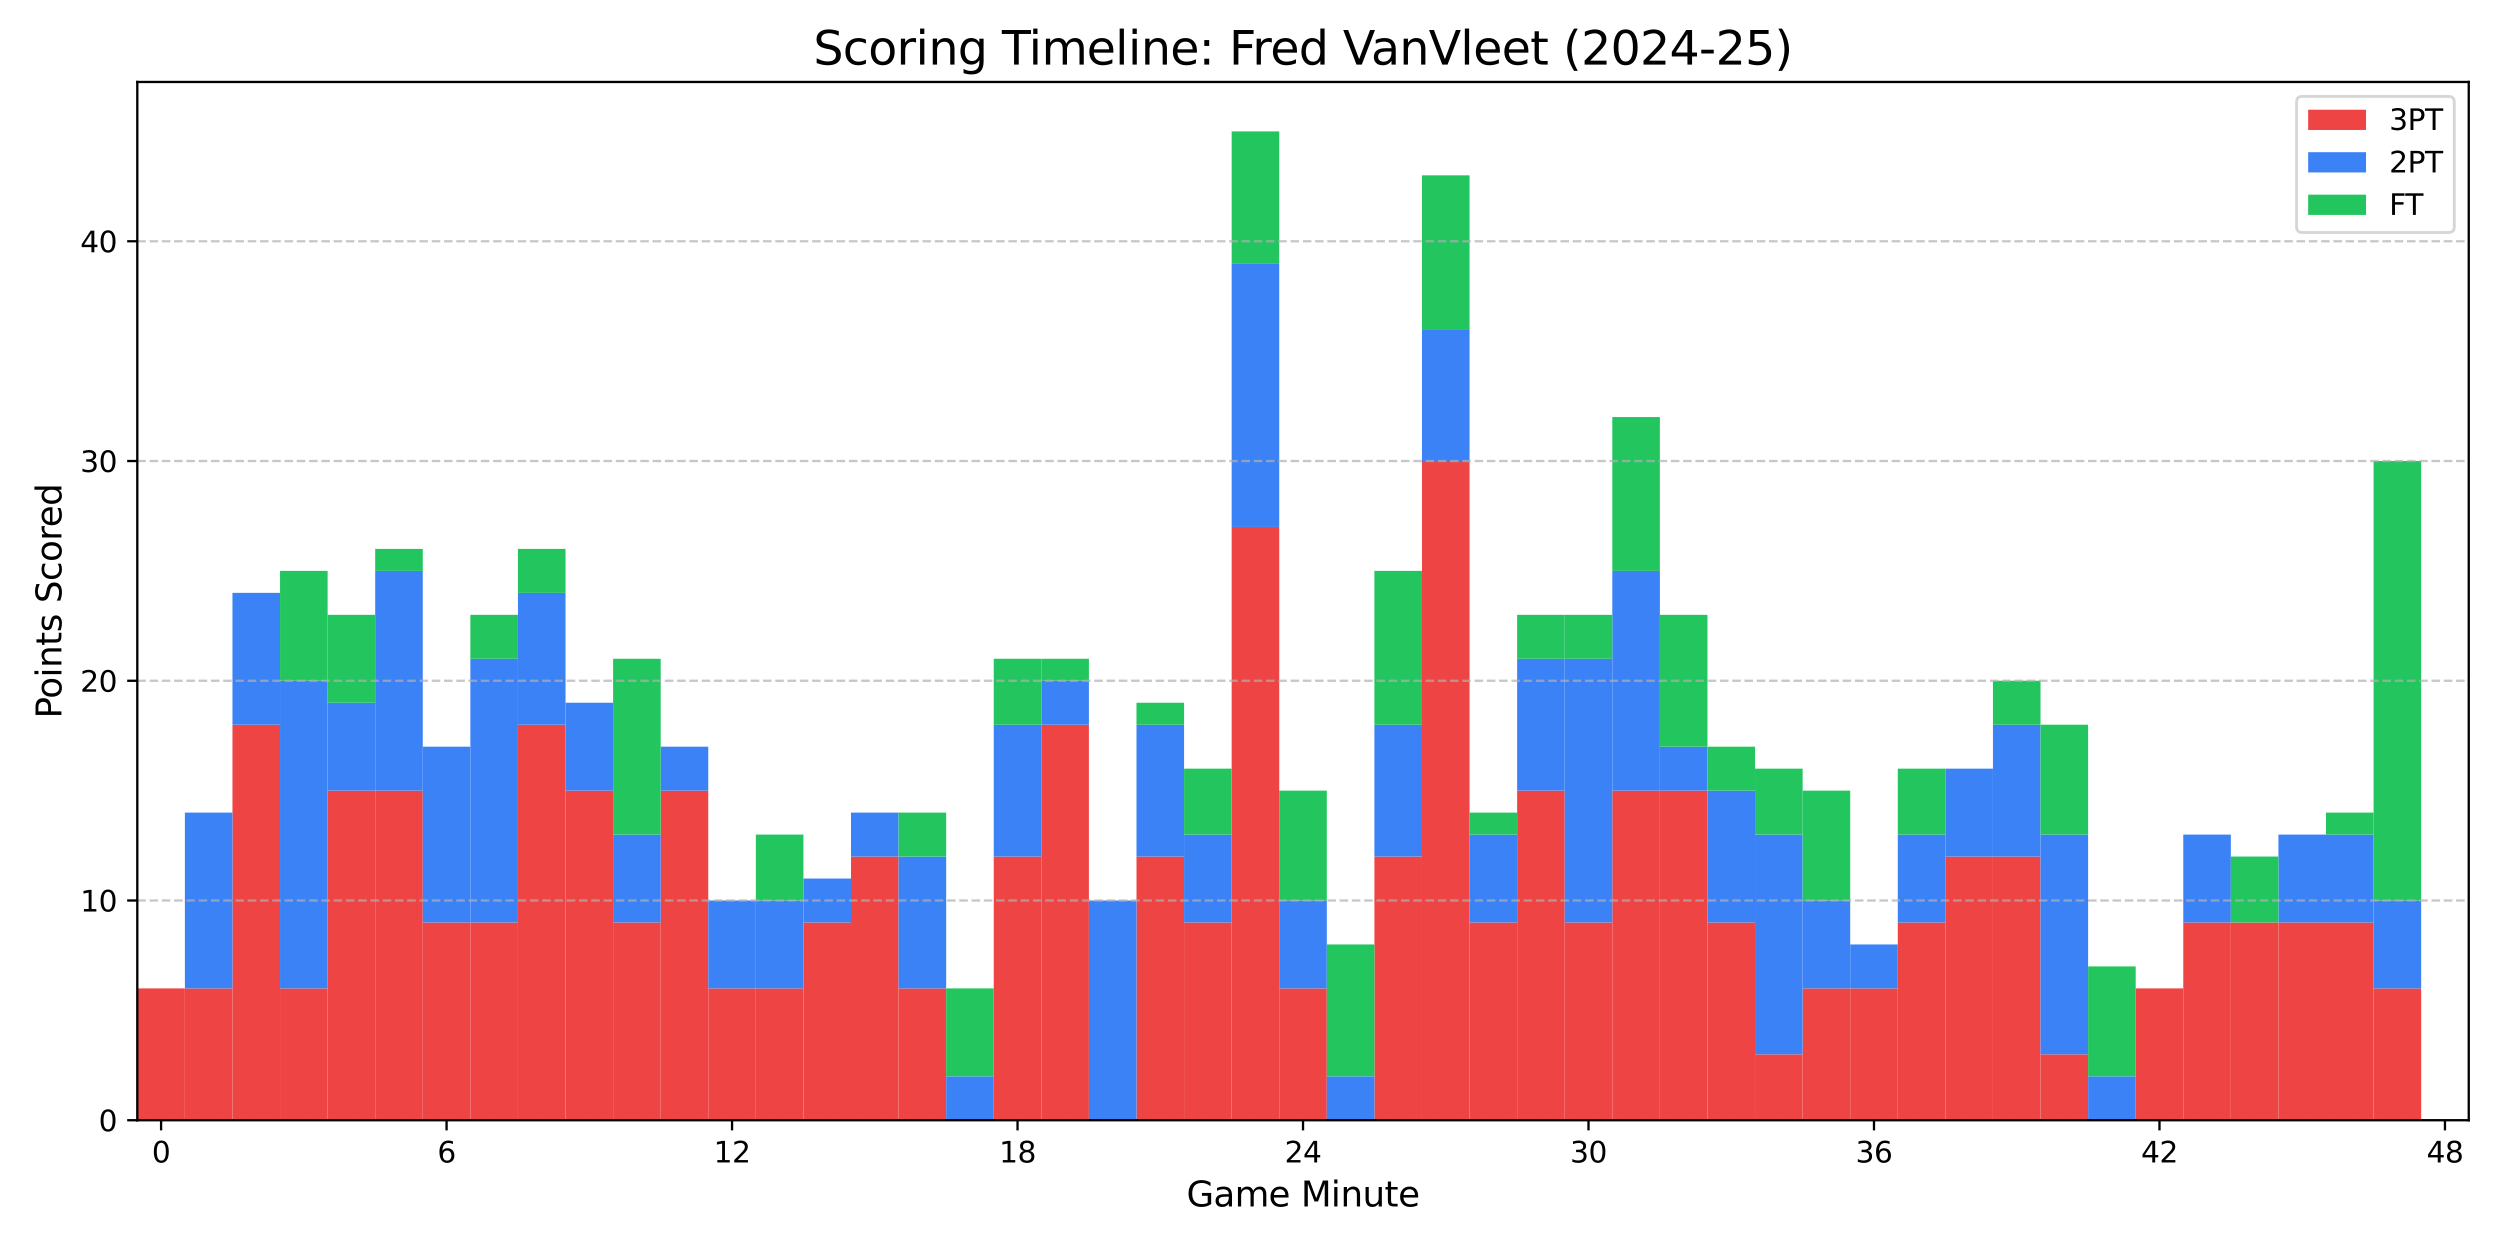 <?xml version="1.0" encoding="utf-8" standalone="no"?>
<!DOCTYPE svg PUBLIC "-//W3C//DTD SVG 1.1//EN"
  "http://www.w3.org/Graphics/SVG/1.1/DTD/svg11.dtd">
<svg xmlns:xlink="http://www.w3.org/1999/xlink" width="864pt" height="432pt" viewBox="0 0 864 432" xmlns="http://www.w3.org/2000/svg" version="1.1">
 <defs>
  <style type="text/css">*{stroke-linejoin: round; stroke-linecap: butt}</style>
 </defs>
 <g id="figure_1">
  <g id="patch_1">
   <path d="M 0 432 
L 864 432 
L 864 0 
L 0 0 
z
" style="fill: #ffffff"/>
  </g>
  <g id="axes_1">
   <g id="patch_2">
    <path d="M 47.45 387.16 
L 853.2 387.16 
L 853.2 28.32 
L 47.45 28.32 
z
" style="fill: #ffffff"/>
   </g>
   <g id="patch_3">
    <path d="M 47.45 387.16 
L 63.894 387.16 
L 63.894 341.593 
L 47.45 341.593 
z
" clip-path="url(#p609891df1a)" style="fill: #ef4444"/>
   </g>
   <g id="patch_4">
    <path d="M 63.894 387.16 
L 80.338 387.16 
L 80.338 341.593 
L 63.894 341.593 
z
" clip-path="url(#p609891df1a)" style="fill: #ef4444"/>
   </g>
   <g id="patch_5">
    <path d="M 80.338 387.16 
L 96.782 387.16 
L 96.782 250.459 
L 80.338 250.459 
z
" clip-path="url(#p609891df1a)" style="fill: #ef4444"/>
   </g>
   <g id="patch_6">
    <path d="M 96.782 387.16 
L 113.226 387.16 
L 113.226 341.593 
L 96.782 341.593 
z
" clip-path="url(#p609891df1a)" style="fill: #ef4444"/>
   </g>
   <g id="patch_7">
    <path d="M 113.226 387.16 
L 129.669 387.16 
L 129.669 273.243 
L 113.226 273.243 
z
" clip-path="url(#p609891df1a)" style="fill: #ef4444"/>
   </g>
   <g id="patch_8">
    <path d="M 129.669 387.16 
L 146.113 387.16 
L 146.113 273.243 
L 129.669 273.243 
z
" clip-path="url(#p609891df1a)" style="fill: #ef4444"/>
   </g>
   <g id="patch_9">
    <path d="M 146.113 387.16 
L 162.557 387.16 
L 162.557 318.81 
L 146.113 318.81 
z
" clip-path="url(#p609891df1a)" style="fill: #ef4444"/>
   </g>
   <g id="patch_10">
    <path d="M 162.557 387.16 
L 179.001 387.16 
L 179.001 318.81 
L 162.557 318.81 
z
" clip-path="url(#p609891df1a)" style="fill: #ef4444"/>
   </g>
   <g id="patch_11">
    <path d="M 179.001 387.16 
L 195.445 387.16 
L 195.445 250.459 
L 179.001 250.459 
z
" clip-path="url(#p609891df1a)" style="fill: #ef4444"/>
   </g>
   <g id="patch_12">
    <path d="M 195.445 387.16 
L 211.889 387.16 
L 211.889 273.243 
L 195.445 273.243 
z
" clip-path="url(#p609891df1a)" style="fill: #ef4444"/>
   </g>
   <g id="patch_13">
    <path d="M 211.889 387.16 
L 228.333 387.16 
L 228.333 318.81 
L 211.889 318.81 
z
" clip-path="url(#p609891df1a)" style="fill: #ef4444"/>
   </g>
   <g id="patch_14">
    <path d="M 228.333 387.16 
L 244.777 387.16 
L 244.777 273.243 
L 228.333 273.243 
z
" clip-path="url(#p609891df1a)" style="fill: #ef4444"/>
   </g>
   <g id="patch_15">
    <path d="M 244.777 387.16 
L 261.22 387.16 
L 261.22 341.593 
L 244.777 341.593 
z
" clip-path="url(#p609891df1a)" style="fill: #ef4444"/>
   </g>
   <g id="patch_16">
    <path d="M 261.22 387.16 
L 277.664 387.16 
L 277.664 341.593 
L 261.22 341.593 
z
" clip-path="url(#p609891df1a)" style="fill: #ef4444"/>
   </g>
   <g id="patch_17">
    <path d="M 277.664 387.16 
L 294.108 387.16 
L 294.108 318.81 
L 277.664 318.81 
z
" clip-path="url(#p609891df1a)" style="fill: #ef4444"/>
   </g>
   <g id="patch_18">
    <path d="M 294.108 387.16 
L 310.552 387.16 
L 310.552 296.026 
L 294.108 296.026 
z
" clip-path="url(#p609891df1a)" style="fill: #ef4444"/>
   </g>
   <g id="patch_19">
    <path d="M 310.552 387.16 
L 326.996 387.16 
L 326.996 341.593 
L 310.552 341.593 
z
" clip-path="url(#p609891df1a)" style="fill: #ef4444"/>
   </g>
   <g id="patch_20">
    <path d="M 326.996 387.16 
L 343.44 387.16 
L 343.44 387.16 
L 326.996 387.16 
z
" clip-path="url(#p609891df1a)" style="fill: #ef4444"/>
   </g>
   <g id="patch_21">
    <path d="M 343.44 387.16 
L 359.884 387.16 
L 359.884 296.026 
L 343.44 296.026 
z
" clip-path="url(#p609891df1a)" style="fill: #ef4444"/>
   </g>
   <g id="patch_22">
    <path d="M 359.884 387.16 
L 376.328 387.16 
L 376.328 250.459 
L 359.884 250.459 
z
" clip-path="url(#p609891df1a)" style="fill: #ef4444"/>
   </g>
   <g id="patch_23">
    <path d="M 376.328 387.16 
L 392.771 387.16 
L 392.771 387.16 
L 376.328 387.16 
z
" clip-path="url(#p609891df1a)" style="fill: #ef4444"/>
   </g>
   <g id="patch_24">
    <path d="M 392.771 387.16 
L 409.215 387.16 
L 409.215 296.026 
L 392.771 296.026 
z
" clip-path="url(#p609891df1a)" style="fill: #ef4444"/>
   </g>
   <g id="patch_25">
    <path d="M 409.215 387.16 
L 425.659 387.16 
L 425.659 318.81 
L 409.215 318.81 
z
" clip-path="url(#p609891df1a)" style="fill: #ef4444"/>
   </g>
   <g id="patch_26">
    <path d="M 425.659 387.16 
L 442.103 387.16 
L 442.103 182.109 
L 425.659 182.109 
z
" clip-path="url(#p609891df1a)" style="fill: #ef4444"/>
   </g>
   <g id="patch_27">
    <path d="M 442.103 387.16 
L 458.547 387.16 
L 458.547 341.593 
L 442.103 341.593 
z
" clip-path="url(#p609891df1a)" style="fill: #ef4444"/>
   </g>
   <g id="patch_28">
    <path d="M 458.547 387.16 
L 474.991 387.16 
L 474.991 387.16 
L 458.547 387.16 
z
" clip-path="url(#p609891df1a)" style="fill: #ef4444"/>
   </g>
   <g id="patch_29">
    <path d="M 474.991 387.16 
L 491.435 387.16 
L 491.435 296.026 
L 474.991 296.026 
z
" clip-path="url(#p609891df1a)" style="fill: #ef4444"/>
   </g>
   <g id="patch_30">
    <path d="M 491.435 387.16 
L 507.879 387.16 
L 507.879 159.325 
L 491.435 159.325 
z
" clip-path="url(#p609891df1a)" style="fill: #ef4444"/>
   </g>
   <g id="patch_31">
    <path d="M 507.879 387.16 
L 524.322 387.16 
L 524.322 318.81 
L 507.879 318.81 
z
" clip-path="url(#p609891df1a)" style="fill: #ef4444"/>
   </g>
   <g id="patch_32">
    <path d="M 524.322 387.16 
L 540.766 387.16 
L 540.766 273.243 
L 524.322 273.243 
z
" clip-path="url(#p609891df1a)" style="fill: #ef4444"/>
   </g>
   <g id="patch_33">
    <path d="M 540.766 387.16 
L 557.21 387.16 
L 557.21 318.81 
L 540.766 318.81 
z
" clip-path="url(#p609891df1a)" style="fill: #ef4444"/>
   </g>
   <g id="patch_34">
    <path d="M 557.21 387.16 
L 573.654 387.16 
L 573.654 273.243 
L 557.21 273.243 
z
" clip-path="url(#p609891df1a)" style="fill: #ef4444"/>
   </g>
   <g id="patch_35">
    <path d="M 573.654 387.16 
L 590.098 387.16 
L 590.098 273.243 
L 573.654 273.243 
z
" clip-path="url(#p609891df1a)" style="fill: #ef4444"/>
   </g>
   <g id="patch_36">
    <path d="M 590.098 387.16 
L 606.542 387.16 
L 606.542 318.81 
L 590.098 318.81 
z
" clip-path="url(#p609891df1a)" style="fill: #ef4444"/>
   </g>
   <g id="patch_37">
    <path d="M 606.542 387.16 
L 622.986 387.16 
L 622.986 364.377 
L 606.542 364.377 
z
" clip-path="url(#p609891df1a)" style="fill: #ef4444"/>
   </g>
   <g id="patch_38">
    <path d="M 622.986 387.16 
L 639.43 387.16 
L 639.43 341.593 
L 622.986 341.593 
z
" clip-path="url(#p609891df1a)" style="fill: #ef4444"/>
   </g>
   <g id="patch_39">
    <path d="M 639.43 387.16 
L 655.873 387.16 
L 655.873 341.593 
L 639.43 341.593 
z
" clip-path="url(#p609891df1a)" style="fill: #ef4444"/>
   </g>
   <g id="patch_40">
    <path d="M 655.873 387.16 
L 672.317 387.16 
L 672.317 318.81 
L 655.873 318.81 
z
" clip-path="url(#p609891df1a)" style="fill: #ef4444"/>
   </g>
   <g id="patch_41">
    <path d="M 672.317 387.16 
L 688.761 387.16 
L 688.761 296.026 
L 672.317 296.026 
z
" clip-path="url(#p609891df1a)" style="fill: #ef4444"/>
   </g>
   <g id="patch_42">
    <path d="M 688.761 387.16 
L 705.205 387.16 
L 705.205 296.026 
L 688.761 296.026 
z
" clip-path="url(#p609891df1a)" style="fill: #ef4444"/>
   </g>
   <g id="patch_43">
    <path d="M 705.205 387.16 
L 721.649 387.16 
L 721.649 364.377 
L 705.205 364.377 
z
" clip-path="url(#p609891df1a)" style="fill: #ef4444"/>
   </g>
   <g id="patch_44">
    <path d="M 721.649 387.16 
L 738.093 387.16 
L 738.093 387.16 
L 721.649 387.16 
z
" clip-path="url(#p609891df1a)" style="fill: #ef4444"/>
   </g>
   <g id="patch_45">
    <path d="M 738.093 387.16 
L 754.537 387.16 
L 754.537 341.593 
L 738.093 341.593 
z
" clip-path="url(#p609891df1a)" style="fill: #ef4444"/>
   </g>
   <g id="patch_46">
    <path d="M 754.537 387.16 
L 770.981 387.16 
L 770.981 318.81 
L 754.537 318.81 
z
" clip-path="url(#p609891df1a)" style="fill: #ef4444"/>
   </g>
   <g id="patch_47">
    <path d="M 770.981 387.16 
L 787.424 387.16 
L 787.424 318.81 
L 770.981 318.81 
z
" clip-path="url(#p609891df1a)" style="fill: #ef4444"/>
   </g>
   <g id="patch_48">
    <path d="M 787.424 387.16 
L 803.868 387.16 
L 803.868 318.81 
L 787.424 318.81 
z
" clip-path="url(#p609891df1a)" style="fill: #ef4444"/>
   </g>
   <g id="patch_49">
    <path d="M 803.868 387.16 
L 820.312 387.16 
L 820.312 318.81 
L 803.868 318.81 
z
" clip-path="url(#p609891df1a)" style="fill: #ef4444"/>
   </g>
   <g id="patch_50">
    <path d="M 820.312 387.16 
L 836.756 387.16 
L 836.756 341.593 
L 820.312 341.593 
z
" clip-path="url(#p609891df1a)" style="fill: #ef4444"/>
   </g>
   <g id="patch_51">
    <path d="M 47.45 341.593 
L 63.894 341.593 
L 63.894 341.593 
L 47.45 341.593 
z
" clip-path="url(#p609891df1a)" style="fill: #3b82f6"/>
   </g>
   <g id="patch_52">
    <path d="M 63.894 341.593 
L 80.338 341.593 
L 80.338 280.837 
L 63.894 280.837 
z
" clip-path="url(#p609891df1a)" style="fill: #3b82f6"/>
   </g>
   <g id="patch_53">
    <path d="M 80.338 250.459 
L 96.782 250.459 
L 96.782 204.892 
L 80.338 204.892 
z
" clip-path="url(#p609891df1a)" style="fill: #3b82f6"/>
   </g>
   <g id="patch_54">
    <path d="M 96.782 341.593 
L 113.226 341.593 
L 113.226 235.27 
L 96.782 235.27 
z
" clip-path="url(#p609891df1a)" style="fill: #3b82f6"/>
   </g>
   <g id="patch_55">
    <path d="M 113.226 273.243 
L 129.669 273.243 
L 129.669 242.865 
L 113.226 242.865 
z
" clip-path="url(#p609891df1a)" style="fill: #3b82f6"/>
   </g>
   <g id="patch_56">
    <path d="M 129.669 273.243 
L 146.113 273.243 
L 146.113 197.298 
L 129.669 197.298 
z
" clip-path="url(#p609891df1a)" style="fill: #3b82f6"/>
   </g>
   <g id="patch_57">
    <path d="M 146.113 318.81 
L 162.557 318.81 
L 162.557 258.054 
L 146.113 258.054 
z
" clip-path="url(#p609891df1a)" style="fill: #3b82f6"/>
   </g>
   <g id="patch_58">
    <path d="M 162.557 318.81 
L 179.001 318.81 
L 179.001 227.676 
L 162.557 227.676 
z
" clip-path="url(#p609891df1a)" style="fill: #3b82f6"/>
   </g>
   <g id="patch_59">
    <path d="M 179.001 250.459 
L 195.445 250.459 
L 195.445 204.892 
L 179.001 204.892 
z
" clip-path="url(#p609891df1a)" style="fill: #3b82f6"/>
   </g>
   <g id="patch_60">
    <path d="M 195.445 273.243 
L 211.889 273.243 
L 211.889 242.865 
L 195.445 242.865 
z
" clip-path="url(#p609891df1a)" style="fill: #3b82f6"/>
   </g>
   <g id="patch_61">
    <path d="M 211.889 318.81 
L 228.333 318.81 
L 228.333 288.432 
L 211.889 288.432 
z
" clip-path="url(#p609891df1a)" style="fill: #3b82f6"/>
   </g>
   <g id="patch_62">
    <path d="M 228.333 273.243 
L 244.777 273.243 
L 244.777 258.054 
L 228.333 258.054 
z
" clip-path="url(#p609891df1a)" style="fill: #3b82f6"/>
   </g>
   <g id="patch_63">
    <path d="M 244.777 341.593 
L 261.22 341.593 
L 261.22 311.215 
L 244.777 311.215 
z
" clip-path="url(#p609891df1a)" style="fill: #3b82f6"/>
   </g>
   <g id="patch_64">
    <path d="M 261.22 341.593 
L 277.664 341.593 
L 277.664 311.215 
L 261.22 311.215 
z
" clip-path="url(#p609891df1a)" style="fill: #3b82f6"/>
   </g>
   <g id="patch_65">
    <path d="M 277.664 318.81 
L 294.108 318.81 
L 294.108 303.621 
L 277.664 303.621 
z
" clip-path="url(#p609891df1a)" style="fill: #3b82f6"/>
   </g>
   <g id="patch_66">
    <path d="M 294.108 296.026 
L 310.552 296.026 
L 310.552 280.837 
L 294.108 280.837 
z
" clip-path="url(#p609891df1a)" style="fill: #3b82f6"/>
   </g>
   <g id="patch_67">
    <path d="M 310.552 341.593 
L 326.996 341.593 
L 326.996 296.026 
L 310.552 296.026 
z
" clip-path="url(#p609891df1a)" style="fill: #3b82f6"/>
   </g>
   <g id="patch_68">
    <path d="M 326.996 387.16 
L 343.44 387.16 
L 343.44 371.971 
L 326.996 371.971 
z
" clip-path="url(#p609891df1a)" style="fill: #3b82f6"/>
   </g>
   <g id="patch_69">
    <path d="M 343.44 296.026 
L 359.884 296.026 
L 359.884 250.459 
L 343.44 250.459 
z
" clip-path="url(#p609891df1a)" style="fill: #3b82f6"/>
   </g>
   <g id="patch_70">
    <path d="M 359.884 250.459 
L 376.328 250.459 
L 376.328 235.27 
L 359.884 235.27 
z
" clip-path="url(#p609891df1a)" style="fill: #3b82f6"/>
   </g>
   <g id="patch_71">
    <path d="M 376.328 387.16 
L 392.771 387.16 
L 392.771 311.215 
L 376.328 311.215 
z
" clip-path="url(#p609891df1a)" style="fill: #3b82f6"/>
   </g>
   <g id="patch_72">
    <path d="M 392.771 296.026 
L 409.215 296.026 
L 409.215 250.459 
L 392.771 250.459 
z
" clip-path="url(#p609891df1a)" style="fill: #3b82f6"/>
   </g>
   <g id="patch_73">
    <path d="M 409.215 318.81 
L 425.659 318.81 
L 425.659 288.432 
L 409.215 288.432 
z
" clip-path="url(#p609891df1a)" style="fill: #3b82f6"/>
   </g>
   <g id="patch_74">
    <path d="M 425.659 182.109 
L 442.103 182.109 
L 442.103 90.975 
L 425.659 90.975 
z
" clip-path="url(#p609891df1a)" style="fill: #3b82f6"/>
   </g>
   <g id="patch_75">
    <path d="M 442.103 341.593 
L 458.547 341.593 
L 458.547 311.215 
L 442.103 311.215 
z
" clip-path="url(#p609891df1a)" style="fill: #3b82f6"/>
   </g>
   <g id="patch_76">
    <path d="M 458.547 387.16 
L 474.991 387.16 
L 474.991 371.971 
L 458.547 371.971 
z
" clip-path="url(#p609891df1a)" style="fill: #3b82f6"/>
   </g>
   <g id="patch_77">
    <path d="M 474.991 296.026 
L 491.435 296.026 
L 491.435 250.459 
L 474.991 250.459 
z
" clip-path="url(#p609891df1a)" style="fill: #3b82f6"/>
   </g>
   <g id="patch_78">
    <path d="M 491.435 159.325 
L 507.879 159.325 
L 507.879 113.758 
L 491.435 113.758 
z
" clip-path="url(#p609891df1a)" style="fill: #3b82f6"/>
   </g>
   <g id="patch_79">
    <path d="M 507.879 318.81 
L 524.322 318.81 
L 524.322 288.432 
L 507.879 288.432 
z
" clip-path="url(#p609891df1a)" style="fill: #3b82f6"/>
   </g>
   <g id="patch_80">
    <path d="M 524.322 273.243 
L 540.766 273.243 
L 540.766 227.676 
L 524.322 227.676 
z
" clip-path="url(#p609891df1a)" style="fill: #3b82f6"/>
   </g>
   <g id="patch_81">
    <path d="M 540.766 318.81 
L 557.21 318.81 
L 557.21 227.676 
L 540.766 227.676 
z
" clip-path="url(#p609891df1a)" style="fill: #3b82f6"/>
   </g>
   <g id="patch_82">
    <path d="M 557.21 273.243 
L 573.654 273.243 
L 573.654 197.298 
L 557.21 197.298 
z
" clip-path="url(#p609891df1a)" style="fill: #3b82f6"/>
   </g>
   <g id="patch_83">
    <path d="M 573.654 273.243 
L 590.098 273.243 
L 590.098 258.054 
L 573.654 258.054 
z
" clip-path="url(#p609891df1a)" style="fill: #3b82f6"/>
   </g>
   <g id="patch_84">
    <path d="M 590.098 318.81 
L 606.542 318.81 
L 606.542 273.243 
L 590.098 273.243 
z
" clip-path="url(#p609891df1a)" style="fill: #3b82f6"/>
   </g>
   <g id="patch_85">
    <path d="M 606.542 364.377 
L 622.986 364.377 
L 622.986 288.432 
L 606.542 288.432 
z
" clip-path="url(#p609891df1a)" style="fill: #3b82f6"/>
   </g>
   <g id="patch_86">
    <path d="M 622.986 341.593 
L 639.43 341.593 
L 639.43 311.215 
L 622.986 311.215 
z
" clip-path="url(#p609891df1a)" style="fill: #3b82f6"/>
   </g>
   <g id="patch_87">
    <path d="M 639.43 341.593 
L 655.873 341.593 
L 655.873 326.404 
L 639.43 326.404 
z
" clip-path="url(#p609891df1a)" style="fill: #3b82f6"/>
   </g>
   <g id="patch_88">
    <path d="M 655.873 318.81 
L 672.317 318.81 
L 672.317 288.432 
L 655.873 288.432 
z
" clip-path="url(#p609891df1a)" style="fill: #3b82f6"/>
   </g>
   <g id="patch_89">
    <path d="M 672.317 296.026 
L 688.761 296.026 
L 688.761 265.648 
L 672.317 265.648 
z
" clip-path="url(#p609891df1a)" style="fill: #3b82f6"/>
   </g>
   <g id="patch_90">
    <path d="M 688.761 296.026 
L 705.205 296.026 
L 705.205 250.459 
L 688.761 250.459 
z
" clip-path="url(#p609891df1a)" style="fill: #3b82f6"/>
   </g>
   <g id="patch_91">
    <path d="M 705.205 364.377 
L 721.649 364.377 
L 721.649 288.432 
L 705.205 288.432 
z
" clip-path="url(#p609891df1a)" style="fill: #3b82f6"/>
   </g>
   <g id="patch_92">
    <path d="M 721.649 387.16 
L 738.093 387.16 
L 738.093 371.971 
L 721.649 371.971 
z
" clip-path="url(#p609891df1a)" style="fill: #3b82f6"/>
   </g>
   <g id="patch_93">
    <path d="M 738.093 341.593 
L 754.537 341.593 
L 754.537 341.593 
L 738.093 341.593 
z
" clip-path="url(#p609891df1a)" style="fill: #3b82f6"/>
   </g>
   <g id="patch_94">
    <path d="M 754.537 318.81 
L 770.981 318.81 
L 770.981 288.432 
L 754.537 288.432 
z
" clip-path="url(#p609891df1a)" style="fill: #3b82f6"/>
   </g>
   <g id="patch_95">
    <path d="M 770.981 318.81 
L 787.424 318.81 
L 787.424 318.81 
L 770.981 318.81 
z
" clip-path="url(#p609891df1a)" style="fill: #3b82f6"/>
   </g>
   <g id="patch_96">
    <path d="M 787.424 318.81 
L 803.868 318.81 
L 803.868 288.432 
L 787.424 288.432 
z
" clip-path="url(#p609891df1a)" style="fill: #3b82f6"/>
   </g>
   <g id="patch_97">
    <path d="M 803.868 318.81 
L 820.312 318.81 
L 820.312 288.432 
L 803.868 288.432 
z
" clip-path="url(#p609891df1a)" style="fill: #3b82f6"/>
   </g>
   <g id="patch_98">
    <path d="M 820.312 341.593 
L 836.756 341.593 
L 836.756 311.215 
L 820.312 311.215 
z
" clip-path="url(#p609891df1a)" style="fill: #3b82f6"/>
   </g>
   <g id="patch_99">
    <path d="M 47.45 341.593 
L 63.894 341.593 
L 63.894 341.593 
L 47.45 341.593 
z
" clip-path="url(#p609891df1a)" style="fill: #22c55e"/>
   </g>
   <g id="patch_100">
    <path d="M 63.894 280.837 
L 80.338 280.837 
L 80.338 280.837 
L 63.894 280.837 
z
" clip-path="url(#p609891df1a)" style="fill: #22c55e"/>
   </g>
   <g id="patch_101">
    <path d="M 80.338 204.892 
L 96.782 204.892 
L 96.782 204.892 
L 80.338 204.892 
z
" clip-path="url(#p609891df1a)" style="fill: #22c55e"/>
   </g>
   <g id="patch_102">
    <path d="M 96.782 235.27 
L 113.226 235.27 
L 113.226 197.298 
L 96.782 197.298 
z
" clip-path="url(#p609891df1a)" style="fill: #22c55e"/>
   </g>
   <g id="patch_103">
    <path d="M 113.226 242.865 
L 129.669 242.865 
L 129.669 212.487 
L 113.226 212.487 
z
" clip-path="url(#p609891df1a)" style="fill: #22c55e"/>
   </g>
   <g id="patch_104">
    <path d="M 129.669 197.298 
L 146.113 197.298 
L 146.113 189.703 
L 129.669 189.703 
z
" clip-path="url(#p609891df1a)" style="fill: #22c55e"/>
   </g>
   <g id="patch_105">
    <path d="M 146.113 258.054 
L 162.557 258.054 
L 162.557 258.054 
L 146.113 258.054 
z
" clip-path="url(#p609891df1a)" style="fill: #22c55e"/>
   </g>
   <g id="patch_106">
    <path d="M 162.557 227.676 
L 179.001 227.676 
L 179.001 212.487 
L 162.557 212.487 
z
" clip-path="url(#p609891df1a)" style="fill: #22c55e"/>
   </g>
   <g id="patch_107">
    <path d="M 179.001 204.892 
L 195.445 204.892 
L 195.445 189.703 
L 179.001 189.703 
z
" clip-path="url(#p609891df1a)" style="fill: #22c55e"/>
   </g>
   <g id="patch_108">
    <path d="M 195.445 242.865 
L 211.889 242.865 
L 211.889 242.865 
L 195.445 242.865 
z
" clip-path="url(#p609891df1a)" style="fill: #22c55e"/>
   </g>
   <g id="patch_109">
    <path d="M 211.889 288.432 
L 228.333 288.432 
L 228.333 227.676 
L 211.889 227.676 
z
" clip-path="url(#p609891df1a)" style="fill: #22c55e"/>
   </g>
   <g id="patch_110">
    <path d="M 228.333 258.054 
L 244.777 258.054 
L 244.777 258.054 
L 228.333 258.054 
z
" clip-path="url(#p609891df1a)" style="fill: #22c55e"/>
   </g>
   <g id="patch_111">
    <path d="M 244.777 311.215 
L 261.22 311.215 
L 261.22 311.215 
L 244.777 311.215 
z
" clip-path="url(#p609891df1a)" style="fill: #22c55e"/>
   </g>
   <g id="patch_112">
    <path d="M 261.22 311.215 
L 277.664 311.215 
L 277.664 288.432 
L 261.22 288.432 
z
" clip-path="url(#p609891df1a)" style="fill: #22c55e"/>
   </g>
   <g id="patch_113">
    <path d="M 277.664 303.621 
L 294.108 303.621 
L 294.108 303.621 
L 277.664 303.621 
z
" clip-path="url(#p609891df1a)" style="fill: #22c55e"/>
   </g>
   <g id="patch_114">
    <path d="M 294.108 280.837 
L 310.552 280.837 
L 310.552 280.837 
L 294.108 280.837 
z
" clip-path="url(#p609891df1a)" style="fill: #22c55e"/>
   </g>
   <g id="patch_115">
    <path d="M 310.552 296.026 
L 326.996 296.026 
L 326.996 280.837 
L 310.552 280.837 
z
" clip-path="url(#p609891df1a)" style="fill: #22c55e"/>
   </g>
   <g id="patch_116">
    <path d="M 326.996 371.971 
L 343.44 371.971 
L 343.44 341.593 
L 326.996 341.593 
z
" clip-path="url(#p609891df1a)" style="fill: #22c55e"/>
   </g>
   <g id="patch_117">
    <path d="M 343.44 250.459 
L 359.884 250.459 
L 359.884 227.676 
L 343.44 227.676 
z
" clip-path="url(#p609891df1a)" style="fill: #22c55e"/>
   </g>
   <g id="patch_118">
    <path d="M 359.884 235.27 
L 376.328 235.27 
L 376.328 227.676 
L 359.884 227.676 
z
" clip-path="url(#p609891df1a)" style="fill: #22c55e"/>
   </g>
   <g id="patch_119">
    <path d="M 376.328 311.215 
L 392.771 311.215 
L 392.771 311.215 
L 376.328 311.215 
z
" clip-path="url(#p609891df1a)" style="fill: #22c55e"/>
   </g>
   <g id="patch_120">
    <path d="M 392.771 250.459 
L 409.215 250.459 
L 409.215 242.865 
L 392.771 242.865 
z
" clip-path="url(#p609891df1a)" style="fill: #22c55e"/>
   </g>
   <g id="patch_121">
    <path d="M 409.215 288.432 
L 425.659 288.432 
L 425.659 265.648 
L 409.215 265.648 
z
" clip-path="url(#p609891df1a)" style="fill: #22c55e"/>
   </g>
   <g id="patch_122">
    <path d="M 425.659 90.975 
L 442.103 90.975 
L 442.103 45.408 
L 425.659 45.408 
z
" clip-path="url(#p609891df1a)" style="fill: #22c55e"/>
   </g>
   <g id="patch_123">
    <path d="M 442.103 311.215 
L 458.547 311.215 
L 458.547 273.243 
L 442.103 273.243 
z
" clip-path="url(#p609891df1a)" style="fill: #22c55e"/>
   </g>
   <g id="patch_124">
    <path d="M 458.547 371.971 
L 474.991 371.971 
L 474.991 326.404 
L 458.547 326.404 
z
" clip-path="url(#p609891df1a)" style="fill: #22c55e"/>
   </g>
   <g id="patch_125">
    <path d="M 474.991 250.459 
L 491.435 250.459 
L 491.435 197.298 
L 474.991 197.298 
z
" clip-path="url(#p609891df1a)" style="fill: #22c55e"/>
   </g>
   <g id="patch_126">
    <path d="M 491.435 113.758 
L 507.879 113.758 
L 507.879 60.597 
L 491.435 60.597 
z
" clip-path="url(#p609891df1a)" style="fill: #22c55e"/>
   </g>
   <g id="patch_127">
    <path d="M 507.879 288.432 
L 524.322 288.432 
L 524.322 280.837 
L 507.879 280.837 
z
" clip-path="url(#p609891df1a)" style="fill: #22c55e"/>
   </g>
   <g id="patch_128">
    <path d="M 524.322 227.676 
L 540.766 227.676 
L 540.766 212.487 
L 524.322 212.487 
z
" clip-path="url(#p609891df1a)" style="fill: #22c55e"/>
   </g>
   <g id="patch_129">
    <path d="M 540.766 227.676 
L 557.21 227.676 
L 557.21 212.487 
L 540.766 212.487 
z
" clip-path="url(#p609891df1a)" style="fill: #22c55e"/>
   </g>
   <g id="patch_130">
    <path d="M 557.21 197.298 
L 573.654 197.298 
L 573.654 144.136 
L 557.21 144.136 
z
" clip-path="url(#p609891df1a)" style="fill: #22c55e"/>
   </g>
   <g id="patch_131">
    <path d="M 573.654 258.054 
L 590.098 258.054 
L 590.098 212.487 
L 573.654 212.487 
z
" clip-path="url(#p609891df1a)" style="fill: #22c55e"/>
   </g>
   <g id="patch_132">
    <path d="M 590.098 273.243 
L 606.542 273.243 
L 606.542 258.054 
L 590.098 258.054 
z
" clip-path="url(#p609891df1a)" style="fill: #22c55e"/>
   </g>
   <g id="patch_133">
    <path d="M 606.542 288.432 
L 622.986 288.432 
L 622.986 265.648 
L 606.542 265.648 
z
" clip-path="url(#p609891df1a)" style="fill: #22c55e"/>
   </g>
   <g id="patch_134">
    <path d="M 622.986 311.215 
L 639.43 311.215 
L 639.43 273.243 
L 622.986 273.243 
z
" clip-path="url(#p609891df1a)" style="fill: #22c55e"/>
   </g>
   <g id="patch_135">
    <path d="M 639.43 326.404 
L 655.873 326.404 
L 655.873 326.404 
L 639.43 326.404 
z
" clip-path="url(#p609891df1a)" style="fill: #22c55e"/>
   </g>
   <g id="patch_136">
    <path d="M 655.873 288.432 
L 672.317 288.432 
L 672.317 265.648 
L 655.873 265.648 
z
" clip-path="url(#p609891df1a)" style="fill: #22c55e"/>
   </g>
   <g id="patch_137">
    <path d="M 672.317 265.648 
L 688.761 265.648 
L 688.761 265.648 
L 672.317 265.648 
z
" clip-path="url(#p609891df1a)" style="fill: #22c55e"/>
   </g>
   <g id="patch_138">
    <path d="M 688.761 250.459 
L 705.205 250.459 
L 705.205 235.27 
L 688.761 235.27 
z
" clip-path="url(#p609891df1a)" style="fill: #22c55e"/>
   </g>
   <g id="patch_139">
    <path d="M 705.205 288.432 
L 721.649 288.432 
L 721.649 250.459 
L 705.205 250.459 
z
" clip-path="url(#p609891df1a)" style="fill: #22c55e"/>
   </g>
   <g id="patch_140">
    <path d="M 721.649 371.971 
L 738.093 371.971 
L 738.093 333.999 
L 721.649 333.999 
z
" clip-path="url(#p609891df1a)" style="fill: #22c55e"/>
   </g>
   <g id="patch_141">
    <path d="M 738.093 341.593 
L 754.537 341.593 
L 754.537 341.593 
L 738.093 341.593 
z
" clip-path="url(#p609891df1a)" style="fill: #22c55e"/>
   </g>
   <g id="patch_142">
    <path d="M 754.537 288.432 
L 770.981 288.432 
L 770.981 288.432 
L 754.537 288.432 
z
" clip-path="url(#p609891df1a)" style="fill: #22c55e"/>
   </g>
   <g id="patch_143">
    <path d="M 770.981 318.81 
L 787.424 318.81 
L 787.424 296.026 
L 770.981 296.026 
z
" clip-path="url(#p609891df1a)" style="fill: #22c55e"/>
   </g>
   <g id="patch_144">
    <path d="M 787.424 288.432 
L 803.868 288.432 
L 803.868 288.432 
L 787.424 288.432 
z
" clip-path="url(#p609891df1a)" style="fill: #22c55e"/>
   </g>
   <g id="patch_145">
    <path d="M 803.868 288.432 
L 820.312 288.432 
L 820.312 280.837 
L 803.868 280.837 
z
" clip-path="url(#p609891df1a)" style="fill: #22c55e"/>
   </g>
   <g id="patch_146">
    <path d="M 820.312 311.215 
L 836.756 311.215 
L 836.756 159.325 
L 820.312 159.325 
z
" clip-path="url(#p609891df1a)" style="fill: #22c55e"/>
   </g>
   <g id="matplotlib.axis_1">
    <g id="xtick_1">
     <g id="line2d_1">
      <defs>
       <path id="mc1e537e896" d="M 0 0 
L 0 3.5 
" style="stroke: #000000; stroke-width: 0.8"/>
      </defs>
      <g>
       <use xlink:href="#mc1e537e896" x="55.672" y="387.16" style="stroke: #000000; stroke-width: 0.8"/>
      </g>
     </g>
     <g id="text_1">
      <!-- 0 -->
      <g transform="translate(52.491 401.758) scale(0.1 -0.1)">
       <defs>
        <path id="DejaVuSans-30" d="M 2034 4250 
Q 1547 4250 1301 3770 
Q 1056 3291 1056 2328 
Q 1056 1369 1301 889 
Q 1547 409 2034 409 
Q 2525 409 2770 889 
Q 3016 1369 3016 2328 
Q 3016 3291 2770 3770 
Q 2525 4250 2034 4250 
z
M 2034 4750 
Q 2819 4750 3233 4129 
Q 3647 3509 3647 2328 
Q 3647 1150 3233 529 
Q 2819 -91 2034 -91 
Q 1250 -91 836 529 
Q 422 1150 422 2328 
Q 422 3509 836 4129 
Q 1250 4750 2034 4750 
z
" transform="scale(0.016)"/>
       </defs>
       <use xlink:href="#DejaVuSans-30"/>
      </g>
     </g>
    </g>
    <g id="xtick_2">
     <g id="line2d_2">
      <g>
       <use xlink:href="#mc1e537e896" x="154.335" y="387.16" style="stroke: #000000; stroke-width: 0.8"/>
      </g>
     </g>
     <g id="text_2">
      <!-- 6 -->
      <g transform="translate(151.154 401.758) scale(0.1 -0.1)">
       <defs>
        <path id="DejaVuSans-36" d="M 2113 2584 
Q 1688 2584 1439 2293 
Q 1191 2003 1191 1497 
Q 1191 994 1439 701 
Q 1688 409 2113 409 
Q 2538 409 2786 701 
Q 3034 994 3034 1497 
Q 3034 2003 2786 2293 
Q 2538 2584 2113 2584 
z
M 3366 4563 
L 3366 3988 
Q 3128 4100 2886 4159 
Q 2644 4219 2406 4219 
Q 1781 4219 1451 3797 
Q 1122 3375 1075 2522 
Q 1259 2794 1537 2939 
Q 1816 3084 2150 3084 
Q 2853 3084 3261 2657 
Q 3669 2231 3669 1497 
Q 3669 778 3244 343 
Q 2819 -91 2113 -91 
Q 1303 -91 875 529 
Q 447 1150 447 2328 
Q 447 3434 972 4092 
Q 1497 4750 2381 4750 
Q 2619 4750 2861 4703 
Q 3103 4656 3366 4563 
z
" transform="scale(0.016)"/>
       </defs>
       <use xlink:href="#DejaVuSans-36"/>
      </g>
     </g>
    </g>
    <g id="xtick_3">
     <g id="line2d_3">
      <g>
       <use xlink:href="#mc1e537e896" x="252.998" y="387.16" style="stroke: #000000; stroke-width: 0.8"/>
      </g>
     </g>
     <g id="text_3">
      <!-- 12 -->
      <g transform="translate(246.636 401.758) scale(0.1 -0.1)">
       <defs>
        <path id="DejaVuSans-31" d="M 794 531 
L 1825 531 
L 1825 4091 
L 703 3866 
L 703 4441 
L 1819 4666 
L 2450 4666 
L 2450 531 
L 3481 531 
L 3481 0 
L 794 0 
L 794 531 
z
" transform="scale(0.016)"/>
        <path id="DejaVuSans-32" d="M 1228 531 
L 3431 531 
L 3431 0 
L 469 0 
L 469 531 
Q 828 903 1448 1529 
Q 2069 2156 2228 2338 
Q 2531 2678 2651 2914 
Q 2772 3150 2772 3378 
Q 2772 3750 2511 3984 
Q 2250 4219 1831 4219 
Q 1534 4219 1204 4116 
Q 875 4013 500 3803 
L 500 4441 
Q 881 4594 1212 4672 
Q 1544 4750 1819 4750 
Q 2544 4750 2975 4387 
Q 3406 4025 3406 3419 
Q 3406 3131 3298 2873 
Q 3191 2616 2906 2266 
Q 2828 2175 2409 1742 
Q 1991 1309 1228 531 
z
" transform="scale(0.016)"/>
       </defs>
       <use xlink:href="#DejaVuSans-31"/>
       <use xlink:href="#DejaVuSans-32" transform="translate(63.623 0)"/>
      </g>
     </g>
    </g>
    <g id="xtick_4">
     <g id="line2d_4">
      <g>
       <use xlink:href="#mc1e537e896" x="351.662" y="387.16" style="stroke: #000000; stroke-width: 0.8"/>
      </g>
     </g>
     <g id="text_4">
      <!-- 18 -->
      <g transform="translate(345.299 401.758) scale(0.1 -0.1)">
       <defs>
        <path id="DejaVuSans-38" d="M 2034 2216 
Q 1584 2216 1326 1975 
Q 1069 1734 1069 1313 
Q 1069 891 1326 650 
Q 1584 409 2034 409 
Q 2484 409 2743 651 
Q 3003 894 3003 1313 
Q 3003 1734 2745 1975 
Q 2488 2216 2034 2216 
z
M 1403 2484 
Q 997 2584 770 2862 
Q 544 3141 544 3541 
Q 544 4100 942 4425 
Q 1341 4750 2034 4750 
Q 2731 4750 3128 4425 
Q 3525 4100 3525 3541 
Q 3525 3141 3298 2862 
Q 3072 2584 2669 2484 
Q 3125 2378 3379 2068 
Q 3634 1759 3634 1313 
Q 3634 634 3220 271 
Q 2806 -91 2034 -91 
Q 1263 -91 848 271 
Q 434 634 434 1313 
Q 434 1759 690 2068 
Q 947 2378 1403 2484 
z
M 1172 3481 
Q 1172 3119 1398 2916 
Q 1625 2713 2034 2713 
Q 2441 2713 2670 2916 
Q 2900 3119 2900 3481 
Q 2900 3844 2670 4047 
Q 2441 4250 2034 4250 
Q 1625 4250 1398 4047 
Q 1172 3844 1172 3481 
z
" transform="scale(0.016)"/>
       </defs>
       <use xlink:href="#DejaVuSans-31"/>
       <use xlink:href="#DejaVuSans-38" transform="translate(63.623 0)"/>
      </g>
     </g>
    </g>
    <g id="xtick_5">
     <g id="line2d_5">
      <g>
       <use xlink:href="#mc1e537e896" x="450.325" y="387.16" style="stroke: #000000; stroke-width: 0.8"/>
      </g>
     </g>
     <g id="text_5">
      <!-- 24 -->
      <g transform="translate(443.962 401.758) scale(0.1 -0.1)">
       <defs>
        <path id="DejaVuSans-34" d="M 2419 4116 
L 825 1625 
L 2419 1625 
L 2419 4116 
z
M 2253 4666 
L 3047 4666 
L 3047 1625 
L 3713 1625 
L 3713 1100 
L 3047 1100 
L 3047 0 
L 2419 0 
L 2419 1100 
L 313 1100 
L 313 1709 
L 2253 4666 
z
" transform="scale(0.016)"/>
       </defs>
       <use xlink:href="#DejaVuSans-32"/>
       <use xlink:href="#DejaVuSans-34" transform="translate(63.623 0)"/>
      </g>
     </g>
    </g>
    <g id="xtick_6">
     <g id="line2d_6">
      <g>
       <use xlink:href="#mc1e537e896" x="548.988" y="387.16" style="stroke: #000000; stroke-width: 0.8"/>
      </g>
     </g>
     <g id="text_6">
      <!-- 30 -->
      <g transform="translate(542.626 401.758) scale(0.1 -0.1)">
       <defs>
        <path id="DejaVuSans-33" d="M 2597 2516 
Q 3050 2419 3304 2112 
Q 3559 1806 3559 1356 
Q 3559 666 3084 287 
Q 2609 -91 1734 -91 
Q 1441 -91 1130 -33 
Q 819 25 488 141 
L 488 750 
Q 750 597 1062 519 
Q 1375 441 1716 441 
Q 2309 441 2620 675 
Q 2931 909 2931 1356 
Q 2931 1769 2642 2001 
Q 2353 2234 1838 2234 
L 1294 2234 
L 1294 2753 
L 1863 2753 
Q 2328 2753 2575 2939 
Q 2822 3125 2822 3475 
Q 2822 3834 2567 4026 
Q 2313 4219 1838 4219 
Q 1578 4219 1281 4162 
Q 984 4106 628 3988 
L 628 4550 
Q 988 4650 1302 4700 
Q 1616 4750 1894 4750 
Q 2613 4750 3031 4423 
Q 3450 4097 3450 3541 
Q 3450 3153 3228 2886 
Q 3006 2619 2597 2516 
z
" transform="scale(0.016)"/>
       </defs>
       <use xlink:href="#DejaVuSans-33"/>
       <use xlink:href="#DejaVuSans-30" transform="translate(63.623 0)"/>
      </g>
     </g>
    </g>
    <g id="xtick_7">
     <g id="line2d_7">
      <g>
       <use xlink:href="#mc1e537e896" x="647.652" y="387.16" style="stroke: #000000; stroke-width: 0.8"/>
      </g>
     </g>
     <g id="text_7">
      <!-- 36 -->
      <g transform="translate(641.289 401.758) scale(0.1 -0.1)">
       <use xlink:href="#DejaVuSans-33"/>
       <use xlink:href="#DejaVuSans-36" transform="translate(63.623 0)"/>
      </g>
     </g>
    </g>
    <g id="xtick_8">
     <g id="line2d_8">
      <g>
       <use xlink:href="#mc1e537e896" x="746.315" y="387.16" style="stroke: #000000; stroke-width: 0.8"/>
      </g>
     </g>
     <g id="text_8">
      <!-- 42 -->
      <g transform="translate(739.952 401.758) scale(0.1 -0.1)">
       <use xlink:href="#DejaVuSans-34"/>
       <use xlink:href="#DejaVuSans-32" transform="translate(63.623 0)"/>
      </g>
     </g>
    </g>
    <g id="xtick_9">
     <g id="line2d_9">
      <g>
       <use xlink:href="#mc1e537e896" x="844.978" y="387.16" style="stroke: #000000; stroke-width: 0.8"/>
      </g>
     </g>
     <g id="text_9">
      <!-- 48 -->
      <g transform="translate(838.616 401.758) scale(0.1 -0.1)">
       <use xlink:href="#DejaVuSans-34"/>
       <use xlink:href="#DejaVuSans-38" transform="translate(63.623 0)"/>
      </g>
     </g>
    </g>
    <g id="text_10">
     <!-- Game Minute -->
     <g transform="translate(410.063 416.956) scale(0.12 -0.12)">
      <defs>
       <path id="DejaVuSans-47" d="M 3809 666 
L 3809 1919 
L 2778 1919 
L 2778 2438 
L 4434 2438 
L 4434 434 
Q 4069 175 3628 42 
Q 3188 -91 2688 -91 
Q 1594 -91 976 548 
Q 359 1188 359 2328 
Q 359 3472 976 4111 
Q 1594 4750 2688 4750 
Q 3144 4750 3555 4637 
Q 3966 4525 4313 4306 
L 4313 3634 
Q 3963 3931 3569 4081 
Q 3175 4231 2741 4231 
Q 1884 4231 1454 3753 
Q 1025 3275 1025 2328 
Q 1025 1384 1454 906 
Q 1884 428 2741 428 
Q 3075 428 3337 486 
Q 3600 544 3809 666 
z
" transform="scale(0.016)"/>
       <path id="DejaVuSans-61" d="M 2194 1759 
Q 1497 1759 1228 1600 
Q 959 1441 959 1056 
Q 959 750 1161 570 
Q 1363 391 1709 391 
Q 2188 391 2477 730 
Q 2766 1069 2766 1631 
L 2766 1759 
L 2194 1759 
z
M 3341 1997 
L 3341 0 
L 2766 0 
L 2766 531 
Q 2569 213 2275 61 
Q 1981 -91 1556 -91 
Q 1019 -91 701 211 
Q 384 513 384 1019 
Q 384 1609 779 1909 
Q 1175 2209 1959 2209 
L 2766 2209 
L 2766 2266 
Q 2766 2663 2505 2880 
Q 2244 3097 1772 3097 
Q 1472 3097 1187 3025 
Q 903 2953 641 2809 
L 641 3341 
Q 956 3463 1253 3523 
Q 1550 3584 1831 3584 
Q 2591 3584 2966 3190 
Q 3341 2797 3341 1997 
z
" transform="scale(0.016)"/>
       <path id="DejaVuSans-6d" d="M 3328 2828 
Q 3544 3216 3844 3400 
Q 4144 3584 4550 3584 
Q 5097 3584 5394 3201 
Q 5691 2819 5691 2113 
L 5691 0 
L 5113 0 
L 5113 2094 
Q 5113 2597 4934 2840 
Q 4756 3084 4391 3084 
Q 3944 3084 3684 2787 
Q 3425 2491 3425 1978 
L 3425 0 
L 2847 0 
L 2847 2094 
Q 2847 2600 2669 2842 
Q 2491 3084 2119 3084 
Q 1678 3084 1418 2786 
Q 1159 2488 1159 1978 
L 1159 0 
L 581 0 
L 581 3500 
L 1159 3500 
L 1159 2956 
Q 1356 3278 1631 3431 
Q 1906 3584 2284 3584 
Q 2666 3584 2933 3390 
Q 3200 3197 3328 2828 
z
" transform="scale(0.016)"/>
       <path id="DejaVuSans-65" d="M 3597 1894 
L 3597 1613 
L 953 1613 
Q 991 1019 1311 708 
Q 1631 397 2203 397 
Q 2534 397 2845 478 
Q 3156 559 3463 722 
L 3463 178 
Q 3153 47 2828 -22 
Q 2503 -91 2169 -91 
Q 1331 -91 842 396 
Q 353 884 353 1716 
Q 353 2575 817 3079 
Q 1281 3584 2069 3584 
Q 2775 3584 3186 3129 
Q 3597 2675 3597 1894 
z
M 3022 2063 
Q 3016 2534 2758 2815 
Q 2500 3097 2075 3097 
Q 1594 3097 1305 2825 
Q 1016 2553 972 2059 
L 3022 2063 
z
" transform="scale(0.016)"/>
       <path id="DejaVuSans-20" transform="scale(0.016)"/>
       <path id="DejaVuSans-4d" d="M 628 4666 
L 1569 4666 
L 2759 1491 
L 3956 4666 
L 4897 4666 
L 4897 0 
L 4281 0 
L 4281 4097 
L 3078 897 
L 2444 897 
L 1241 4097 
L 1241 0 
L 628 0 
L 628 4666 
z
" transform="scale(0.016)"/>
       <path id="DejaVuSans-69" d="M 603 3500 
L 1178 3500 
L 1178 0 
L 603 0 
L 603 3500 
z
M 603 4863 
L 1178 4863 
L 1178 4134 
L 603 4134 
L 603 4863 
z
" transform="scale(0.016)"/>
       <path id="DejaVuSans-6e" d="M 3513 2113 
L 3513 0 
L 2938 0 
L 2938 2094 
Q 2938 2591 2744 2837 
Q 2550 3084 2163 3084 
Q 1697 3084 1428 2787 
Q 1159 2491 1159 1978 
L 1159 0 
L 581 0 
L 581 3500 
L 1159 3500 
L 1159 2956 
Q 1366 3272 1645 3428 
Q 1925 3584 2291 3584 
Q 2894 3584 3203 3211 
Q 3513 2838 3513 2113 
z
" transform="scale(0.016)"/>
       <path id="DejaVuSans-75" d="M 544 1381 
L 544 3500 
L 1119 3500 
L 1119 1403 
Q 1119 906 1312 657 
Q 1506 409 1894 409 
Q 2359 409 2629 706 
Q 2900 1003 2900 1516 
L 2900 3500 
L 3475 3500 
L 3475 0 
L 2900 0 
L 2900 538 
Q 2691 219 2414 64 
Q 2138 -91 1772 -91 
Q 1169 -91 856 284 
Q 544 659 544 1381 
z
M 1991 3584 
L 1991 3584 
z
" transform="scale(0.016)"/>
       <path id="DejaVuSans-74" d="M 1172 4494 
L 1172 3500 
L 2356 3500 
L 2356 3053 
L 1172 3053 
L 1172 1153 
Q 1172 725 1289 603 
Q 1406 481 1766 481 
L 2356 481 
L 2356 0 
L 1766 0 
Q 1100 0 847 248 
Q 594 497 594 1153 
L 594 3053 
L 172 3053 
L 172 3500 
L 594 3500 
L 594 4494 
L 1172 4494 
z
" transform="scale(0.016)"/>
      </defs>
      <use xlink:href="#DejaVuSans-47"/>
      <use xlink:href="#DejaVuSans-61" transform="translate(77.49 0)"/>
      <use xlink:href="#DejaVuSans-6d" transform="translate(138.77 0)"/>
      <use xlink:href="#DejaVuSans-65" transform="translate(236.182 0)"/>
      <use xlink:href="#DejaVuSans-20" transform="translate(297.705 0)"/>
      <use xlink:href="#DejaVuSans-4d" transform="translate(329.492 0)"/>
      <use xlink:href="#DejaVuSans-69" transform="translate(415.771 0)"/>
      <use xlink:href="#DejaVuSans-6e" transform="translate(443.555 0)"/>
      <use xlink:href="#DejaVuSans-75" transform="translate(506.934 0)"/>
      <use xlink:href="#DejaVuSans-74" transform="translate(570.312 0)"/>
      <use xlink:href="#DejaVuSans-65" transform="translate(609.521 0)"/>
     </g>
    </g>
   </g>
   <g id="matplotlib.axis_2">
    <g id="ytick_1">
     <g id="line2d_10">
      <path d="M 47.45 387.16 
L 853.2 387.16 
" clip-path="url(#p609891df1a)" style="fill: none; stroke-dasharray: 2.96,1.28; stroke-dashoffset: 0; stroke: #b0b0b0; stroke-opacity: 0.7; stroke-width: 0.8"/>
     </g>
     <g id="line2d_11">
      <defs>
       <path id="mbb4f103f46" d="M 0 0 
L -3.5 0 
" style="stroke: #000000; stroke-width: 0.8"/>
      </defs>
      <g>
       <use xlink:href="#mbb4f103f46" x="47.45" y="387.16" style="stroke: #000000; stroke-width: 0.8"/>
      </g>
     </g>
     <g id="text_11">
      <!-- 0 -->
      <g transform="translate(34.087 390.959) scale(0.1 -0.1)">
       <use xlink:href="#DejaVuSans-30"/>
      </g>
     </g>
    </g>
    <g id="ytick_2">
     <g id="line2d_12">
      <path d="M 47.45 311.215 
L 853.2 311.215 
" clip-path="url(#p609891df1a)" style="fill: none; stroke-dasharray: 2.96,1.28; stroke-dashoffset: 0; stroke: #b0b0b0; stroke-opacity: 0.7; stroke-width: 0.8"/>
     </g>
     <g id="line2d_13">
      <g>
       <use xlink:href="#mbb4f103f46" x="47.45" y="311.215" style="stroke: #000000; stroke-width: 0.8"/>
      </g>
     </g>
     <g id="text_12">
      <!-- 10 -->
      <g transform="translate(27.725 315.014) scale(0.1 -0.1)">
       <use xlink:href="#DejaVuSans-31"/>
       <use xlink:href="#DejaVuSans-30" transform="translate(63.623 0)"/>
      </g>
     </g>
    </g>
    <g id="ytick_3">
     <g id="line2d_14">
      <path d="M 47.45 235.27 
L 853.2 235.27 
" clip-path="url(#p609891df1a)" style="fill: none; stroke-dasharray: 2.96,1.28; stroke-dashoffset: 0; stroke: #b0b0b0; stroke-opacity: 0.7; stroke-width: 0.8"/>
     </g>
     <g id="line2d_15">
      <g>
       <use xlink:href="#mbb4f103f46" x="47.45" y="235.27" style="stroke: #000000; stroke-width: 0.8"/>
      </g>
     </g>
     <g id="text_13">
      <!-- 20 -->
      <g transform="translate(27.725 239.069) scale(0.1 -0.1)">
       <use xlink:href="#DejaVuSans-32"/>
       <use xlink:href="#DejaVuSans-30" transform="translate(63.623 0)"/>
      </g>
     </g>
    </g>
    <g id="ytick_4">
     <g id="line2d_16">
      <path d="M 47.45 159.325 
L 853.2 159.325 
" clip-path="url(#p609891df1a)" style="fill: none; stroke-dasharray: 2.96,1.28; stroke-dashoffset: 0; stroke: #b0b0b0; stroke-opacity: 0.7; stroke-width: 0.8"/>
     </g>
     <g id="line2d_17">
      <g>
       <use xlink:href="#mbb4f103f46" x="47.45" y="159.325" style="stroke: #000000; stroke-width: 0.8"/>
      </g>
     </g>
     <g id="text_14">
      <!-- 30 -->
      <g transform="translate(27.725 163.124) scale(0.1 -0.1)">
       <use xlink:href="#DejaVuSans-33"/>
       <use xlink:href="#DejaVuSans-30" transform="translate(63.623 0)"/>
      </g>
     </g>
    </g>
    <g id="ytick_5">
     <g id="line2d_18">
      <path d="M 47.45 83.38 
L 853.2 83.38 
" clip-path="url(#p609891df1a)" style="fill: none; stroke-dasharray: 2.96,1.28; stroke-dashoffset: 0; stroke: #b0b0b0; stroke-opacity: 0.7; stroke-width: 0.8"/>
     </g>
     <g id="line2d_19">
      <g>
       <use xlink:href="#mbb4f103f46" x="47.45" y="83.38" style="stroke: #000000; stroke-width: 0.8"/>
      </g>
     </g>
     <g id="text_15">
      <!-- 40 -->
      <g transform="translate(27.725 87.179) scale(0.1 -0.1)">
       <use xlink:href="#DejaVuSans-34"/>
       <use xlink:href="#DejaVuSans-30" transform="translate(63.623 0)"/>
      </g>
     </g>
    </g>
    <g id="text_16">
     <!-- Points Scored -->
     <g transform="translate(21.229 248.278) rotate(-90) scale(0.12 -0.12)">
      <defs>
       <path id="DejaVuSans-50" d="M 1259 4147 
L 1259 2394 
L 2053 2394 
Q 2494 2394 2734 2622 
Q 2975 2850 2975 3272 
Q 2975 3691 2734 3919 
Q 2494 4147 2053 4147 
L 1259 4147 
z
M 628 4666 
L 2053 4666 
Q 2838 4666 3239 4311 
Q 3641 3956 3641 3272 
Q 3641 2581 3239 2228 
Q 2838 1875 2053 1875 
L 1259 1875 
L 1259 0 
L 628 0 
L 628 4666 
z
" transform="scale(0.016)"/>
       <path id="DejaVuSans-6f" d="M 1959 3097 
Q 1497 3097 1228 2736 
Q 959 2375 959 1747 
Q 959 1119 1226 758 
Q 1494 397 1959 397 
Q 2419 397 2687 759 
Q 2956 1122 2956 1747 
Q 2956 2369 2687 2733 
Q 2419 3097 1959 3097 
z
M 1959 3584 
Q 2709 3584 3137 3096 
Q 3566 2609 3566 1747 
Q 3566 888 3137 398 
Q 2709 -91 1959 -91 
Q 1206 -91 779 398 
Q 353 888 353 1747 
Q 353 2609 779 3096 
Q 1206 3584 1959 3584 
z
" transform="scale(0.016)"/>
       <path id="DejaVuSans-73" d="M 2834 3397 
L 2834 2853 
Q 2591 2978 2328 3040 
Q 2066 3103 1784 3103 
Q 1356 3103 1142 2972 
Q 928 2841 928 2578 
Q 928 2378 1081 2264 
Q 1234 2150 1697 2047 
L 1894 2003 
Q 2506 1872 2764 1633 
Q 3022 1394 3022 966 
Q 3022 478 2636 193 
Q 2250 -91 1575 -91 
Q 1294 -91 989 -36 
Q 684 19 347 128 
L 347 722 
Q 666 556 975 473 
Q 1284 391 1588 391 
Q 1994 391 2212 530 
Q 2431 669 2431 922 
Q 2431 1156 2273 1281 
Q 2116 1406 1581 1522 
L 1381 1569 
Q 847 1681 609 1914 
Q 372 2147 372 2553 
Q 372 3047 722 3315 
Q 1072 3584 1716 3584 
Q 2034 3584 2315 3537 
Q 2597 3491 2834 3397 
z
" transform="scale(0.016)"/>
       <path id="DejaVuSans-53" d="M 3425 4513 
L 3425 3897 
Q 3066 4069 2747 4153 
Q 2428 4238 2131 4238 
Q 1616 4238 1336 4038 
Q 1056 3838 1056 3469 
Q 1056 3159 1242 3001 
Q 1428 2844 1947 2747 
L 2328 2669 
Q 3034 2534 3370 2195 
Q 3706 1856 3706 1288 
Q 3706 609 3251 259 
Q 2797 -91 1919 -91 
Q 1588 -91 1214 -16 
Q 841 59 441 206 
L 441 856 
Q 825 641 1194 531 
Q 1563 422 1919 422 
Q 2459 422 2753 634 
Q 3047 847 3047 1241 
Q 3047 1584 2836 1778 
Q 2625 1972 2144 2069 
L 1759 2144 
Q 1053 2284 737 2584 
Q 422 2884 422 3419 
Q 422 4038 858 4394 
Q 1294 4750 2059 4750 
Q 2388 4750 2728 4690 
Q 3069 4631 3425 4513 
z
" transform="scale(0.016)"/>
       <path id="DejaVuSans-63" d="M 3122 3366 
L 3122 2828 
Q 2878 2963 2633 3030 
Q 2388 3097 2138 3097 
Q 1578 3097 1268 2742 
Q 959 2388 959 1747 
Q 959 1106 1268 751 
Q 1578 397 2138 397 
Q 2388 397 2633 464 
Q 2878 531 3122 666 
L 3122 134 
Q 2881 22 2623 -34 
Q 2366 -91 2075 -91 
Q 1284 -91 818 406 
Q 353 903 353 1747 
Q 353 2603 823 3093 
Q 1294 3584 2113 3584 
Q 2378 3584 2631 3529 
Q 2884 3475 3122 3366 
z
" transform="scale(0.016)"/>
       <path id="DejaVuSans-72" d="M 2631 2963 
Q 2534 3019 2420 3045 
Q 2306 3072 2169 3072 
Q 1681 3072 1420 2755 
Q 1159 2438 1159 1844 
L 1159 0 
L 581 0 
L 581 3500 
L 1159 3500 
L 1159 2956 
Q 1341 3275 1631 3429 
Q 1922 3584 2338 3584 
Q 2397 3584 2469 3576 
Q 2541 3569 2628 3553 
L 2631 2963 
z
" transform="scale(0.016)"/>
       <path id="DejaVuSans-64" d="M 2906 2969 
L 2906 4863 
L 3481 4863 
L 3481 0 
L 2906 0 
L 2906 525 
Q 2725 213 2448 61 
Q 2172 -91 1784 -91 
Q 1150 -91 751 415 
Q 353 922 353 1747 
Q 353 2572 751 3078 
Q 1150 3584 1784 3584 
Q 2172 3584 2448 3432 
Q 2725 3281 2906 2969 
z
M 947 1747 
Q 947 1113 1208 752 
Q 1469 391 1925 391 
Q 2381 391 2643 752 
Q 2906 1113 2906 1747 
Q 2906 2381 2643 2742 
Q 2381 3103 1925 3103 
Q 1469 3103 1208 2742 
Q 947 2381 947 1747 
z
" transform="scale(0.016)"/>
      </defs>
      <use xlink:href="#DejaVuSans-50"/>
      <use xlink:href="#DejaVuSans-6f" transform="translate(56.678 0)"/>
      <use xlink:href="#DejaVuSans-69" transform="translate(117.859 0)"/>
      <use xlink:href="#DejaVuSans-6e" transform="translate(145.643 0)"/>
      <use xlink:href="#DejaVuSans-74" transform="translate(209.021 0)"/>
      <use xlink:href="#DejaVuSans-73" transform="translate(248.23 0)"/>
      <use xlink:href="#DejaVuSans-20" transform="translate(300.33 0)"/>
      <use xlink:href="#DejaVuSans-53" transform="translate(332.117 0)"/>
      <use xlink:href="#DejaVuSans-63" transform="translate(395.594 0)"/>
      <use xlink:href="#DejaVuSans-6f" transform="translate(450.574 0)"/>
      <use xlink:href="#DejaVuSans-72" transform="translate(511.756 0)"/>
      <use xlink:href="#DejaVuSans-65" transform="translate(550.619 0)"/>
      <use xlink:href="#DejaVuSans-64" transform="translate(612.143 0)"/>
     </g>
    </g>
   </g>
   <g id="patch_147">
    <path d="M 47.45 387.16 
L 47.45 28.32 
" style="fill: none; stroke: #000000; stroke-width: 0.8; stroke-linejoin: miter; stroke-linecap: square"/>
   </g>
   <g id="patch_148">
    <path d="M 853.2 387.16 
L 853.2 28.32 
" style="fill: none; stroke: #000000; stroke-width: 0.8; stroke-linejoin: miter; stroke-linecap: square"/>
   </g>
   <g id="patch_149">
    <path d="M 47.45 387.16 
L 853.2 387.16 
" style="fill: none; stroke: #000000; stroke-width: 0.8; stroke-linejoin: miter; stroke-linecap: square"/>
   </g>
   <g id="patch_150">
    <path d="M 47.45 28.32 
L 853.2 28.32 
" style="fill: none; stroke: #000000; stroke-width: 0.8; stroke-linejoin: miter; stroke-linecap: square"/>
   </g>
   <g id="text_17">
    <!-- Scoring Timeline: Fred VanVleet (2024-25) -->
    <g transform="translate(281.115 22.32) scale(0.16 -0.16)">
     <defs>
      <path id="DejaVuSans-67" d="M 2906 1791 
Q 2906 2416 2648 2759 
Q 2391 3103 1925 3103 
Q 1463 3103 1205 2759 
Q 947 2416 947 1791 
Q 947 1169 1205 825 
Q 1463 481 1925 481 
Q 2391 481 2648 825 
Q 2906 1169 2906 1791 
z
M 3481 434 
Q 3481 -459 3084 -895 
Q 2688 -1331 1869 -1331 
Q 1566 -1331 1297 -1286 
Q 1028 -1241 775 -1147 
L 775 -588 
Q 1028 -725 1275 -790 
Q 1522 -856 1778 -856 
Q 2344 -856 2625 -561 
Q 2906 -266 2906 331 
L 2906 616 
Q 2728 306 2450 153 
Q 2172 0 1784 0 
Q 1141 0 747 490 
Q 353 981 353 1791 
Q 353 2603 747 3093 
Q 1141 3584 1784 3584 
Q 2172 3584 2450 3431 
Q 2728 3278 2906 2969 
L 2906 3500 
L 3481 3500 
L 3481 434 
z
" transform="scale(0.016)"/>
      <path id="DejaVuSans-54" d="M -19 4666 
L 3928 4666 
L 3928 4134 
L 2272 4134 
L 2272 0 
L 1638 0 
L 1638 4134 
L -19 4134 
L -19 4666 
z
" transform="scale(0.016)"/>
      <path id="DejaVuSans-6c" d="M 603 4863 
L 1178 4863 
L 1178 0 
L 603 0 
L 603 4863 
z
" transform="scale(0.016)"/>
      <path id="DejaVuSans-3a" d="M 750 794 
L 1409 794 
L 1409 0 
L 750 0 
L 750 794 
z
M 750 3309 
L 1409 3309 
L 1409 2516 
L 750 2516 
L 750 3309 
z
" transform="scale(0.016)"/>
      <path id="DejaVuSans-46" d="M 628 4666 
L 3309 4666 
L 3309 4134 
L 1259 4134 
L 1259 2759 
L 3109 2759 
L 3109 2228 
L 1259 2228 
L 1259 0 
L 628 0 
L 628 4666 
z
" transform="scale(0.016)"/>
      <path id="DejaVuSans-56" d="M 1831 0 
L 50 4666 
L 709 4666 
L 2188 738 
L 3669 4666 
L 4325 4666 
L 2547 0 
L 1831 0 
z
" transform="scale(0.016)"/>
      <path id="DejaVuSans-28" d="M 1984 4856 
Q 1566 4138 1362 3434 
Q 1159 2731 1159 2009 
Q 1159 1288 1364 580 
Q 1569 -128 1984 -844 
L 1484 -844 
Q 1016 -109 783 600 
Q 550 1309 550 2009 
Q 550 2706 781 3412 
Q 1013 4119 1484 4856 
L 1984 4856 
z
" transform="scale(0.016)"/>
      <path id="DejaVuSans-2d" d="M 313 2009 
L 1997 2009 
L 1997 1497 
L 313 1497 
L 313 2009 
z
" transform="scale(0.016)"/>
      <path id="DejaVuSans-35" d="M 691 4666 
L 3169 4666 
L 3169 4134 
L 1269 4134 
L 1269 2991 
Q 1406 3038 1543 3061 
Q 1681 3084 1819 3084 
Q 2600 3084 3056 2656 
Q 3513 2228 3513 1497 
Q 3513 744 3044 326 
Q 2575 -91 1722 -91 
Q 1428 -91 1123 -41 
Q 819 9 494 109 
L 494 744 
Q 775 591 1075 516 
Q 1375 441 1709 441 
Q 2250 441 2565 725 
Q 2881 1009 2881 1497 
Q 2881 1984 2565 2268 
Q 2250 2553 1709 2553 
Q 1456 2553 1204 2497 
Q 953 2441 691 2322 
L 691 4666 
z
" transform="scale(0.016)"/>
      <path id="DejaVuSans-29" d="M 513 4856 
L 1013 4856 
Q 1481 4119 1714 3412 
Q 1947 2706 1947 2009 
Q 1947 1309 1714 600 
Q 1481 -109 1013 -844 
L 513 -844 
Q 928 -128 1133 580 
Q 1338 1288 1338 2009 
Q 1338 2731 1133 3434 
Q 928 4138 513 4856 
z
" transform="scale(0.016)"/>
     </defs>
     <use xlink:href="#DejaVuSans-53"/>
     <use xlink:href="#DejaVuSans-63" transform="translate(63.477 0)"/>
     <use xlink:href="#DejaVuSans-6f" transform="translate(118.457 0)"/>
     <use xlink:href="#DejaVuSans-72" transform="translate(179.639 0)"/>
     <use xlink:href="#DejaVuSans-69" transform="translate(220.752 0)"/>
     <use xlink:href="#DejaVuSans-6e" transform="translate(248.535 0)"/>
     <use xlink:href="#DejaVuSans-67" transform="translate(311.914 0)"/>
     <use xlink:href="#DejaVuSans-20" transform="translate(375.391 0)"/>
     <use xlink:href="#DejaVuSans-54" transform="translate(407.178 0)"/>
     <use xlink:href="#DejaVuSans-69" transform="translate(465.137 0)"/>
     <use xlink:href="#DejaVuSans-6d" transform="translate(492.92 0)"/>
     <use xlink:href="#DejaVuSans-65" transform="translate(590.332 0)"/>
     <use xlink:href="#DejaVuSans-6c" transform="translate(651.855 0)"/>
     <use xlink:href="#DejaVuSans-69" transform="translate(679.639 0)"/>
     <use xlink:href="#DejaVuSans-6e" transform="translate(707.422 0)"/>
     <use xlink:href="#DejaVuSans-65" transform="translate(770.801 0)"/>
     <use xlink:href="#DejaVuSans-3a" transform="translate(832.324 0)"/>
     <use xlink:href="#DejaVuSans-20" transform="translate(866.016 0)"/>
     <use xlink:href="#DejaVuSans-46" transform="translate(897.803 0)"/>
     <use xlink:href="#DejaVuSans-72" transform="translate(948.072 0)"/>
     <use xlink:href="#DejaVuSans-65" transform="translate(986.936 0)"/>
     <use xlink:href="#DejaVuSans-64" transform="translate(1048.459 0)"/>
     <use xlink:href="#DejaVuSans-20" transform="translate(1111.936 0)"/>
     <use xlink:href="#DejaVuSans-56" transform="translate(1143.723 0)"/>
     <use xlink:href="#DejaVuSans-61" transform="translate(1204.381 0)"/>
     <use xlink:href="#DejaVuSans-6e" transform="translate(1265.66 0)"/>
     <use xlink:href="#DejaVuSans-56" transform="translate(1329.039 0)"/>
     <use xlink:href="#DejaVuSans-6c" transform="translate(1397.447 0)"/>
     <use xlink:href="#DejaVuSans-65" transform="translate(1425.23 0)"/>
     <use xlink:href="#DejaVuSans-65" transform="translate(1486.754 0)"/>
     <use xlink:href="#DejaVuSans-74" transform="translate(1548.277 0)"/>
     <use xlink:href="#DejaVuSans-20" transform="translate(1587.486 0)"/>
     <use xlink:href="#DejaVuSans-28" transform="translate(1619.273 0)"/>
     <use xlink:href="#DejaVuSans-32" transform="translate(1658.287 0)"/>
     <use xlink:href="#DejaVuSans-30" transform="translate(1721.91 0)"/>
     <use xlink:href="#DejaVuSans-32" transform="translate(1785.533 0)"/>
     <use xlink:href="#DejaVuSans-34" transform="translate(1849.156 0)"/>
     <use xlink:href="#DejaVuSans-2d" transform="translate(1912.779 0)"/>
     <use xlink:href="#DejaVuSans-32" transform="translate(1948.863 0)"/>
     <use xlink:href="#DejaVuSans-35" transform="translate(2012.486 0)"/>
     <use xlink:href="#DejaVuSans-29" transform="translate(2076.109 0)"/>
    </g>
   </g>
   <g id="legend_1">
    <g id="patch_151">
     <path d="M 795.7 80.354 
L 846.2 80.354 
Q 848.2 80.354 848.2 78.354 
L 848.2 35.32 
Q 848.2 33.32 846.2 33.32 
L 795.7 33.32 
Q 793.7 33.32 793.7 35.32 
L 793.7 78.354 
Q 793.7 80.354 795.7 80.354 
z
" style="fill: #ffffff; opacity: 0.8; stroke: #cccccc; stroke-linejoin: miter"/>
    </g>
    <g id="patch_152">
     <path d="M 797.7 44.918 
L 817.7 44.918 
L 817.7 37.918 
L 797.7 37.918 
z
" style="fill: #ef4444"/>
    </g>
    <g id="text_18">
     <!-- 3PT -->
     <g transform="translate(825.7 44.918) scale(0.1 -0.1)">
      <use xlink:href="#DejaVuSans-33"/>
      <use xlink:href="#DejaVuSans-50" transform="translate(63.623 0)"/>
      <use xlink:href="#DejaVuSans-54" transform="translate(123.926 0)"/>
     </g>
    </g>
    <g id="patch_153">
     <path d="M 797.7 59.597 
L 817.7 59.597 
L 817.7 52.597 
L 797.7 52.597 
z
" style="fill: #3b82f6"/>
    </g>
    <g id="text_19">
     <!-- 2PT -->
     <g transform="translate(825.7 59.597) scale(0.1 -0.1)">
      <use xlink:href="#DejaVuSans-32"/>
      <use xlink:href="#DejaVuSans-50" transform="translate(63.623 0)"/>
      <use xlink:href="#DejaVuSans-54" transform="translate(123.926 0)"/>
     </g>
    </g>
    <g id="patch_154">
     <path d="M 797.7 74.275 
L 817.7 74.275 
L 817.7 67.275 
L 797.7 67.275 
z
" style="fill: #22c55e"/>
    </g>
    <g id="text_20">
     <!-- FT -->
     <g transform="translate(825.7 74.275) scale(0.1 -0.1)">
      <use xlink:href="#DejaVuSans-46"/>
      <use xlink:href="#DejaVuSans-54" transform="translate(55.77 0)"/>
     </g>
    </g>
   </g>
  </g>
 </g>
 <defs>
  <clipPath id="p609891df1a">
   <rect x="47.45" y="28.32" width="805.75" height="358.84"/>
  </clipPath>
 </defs>
</svg>
